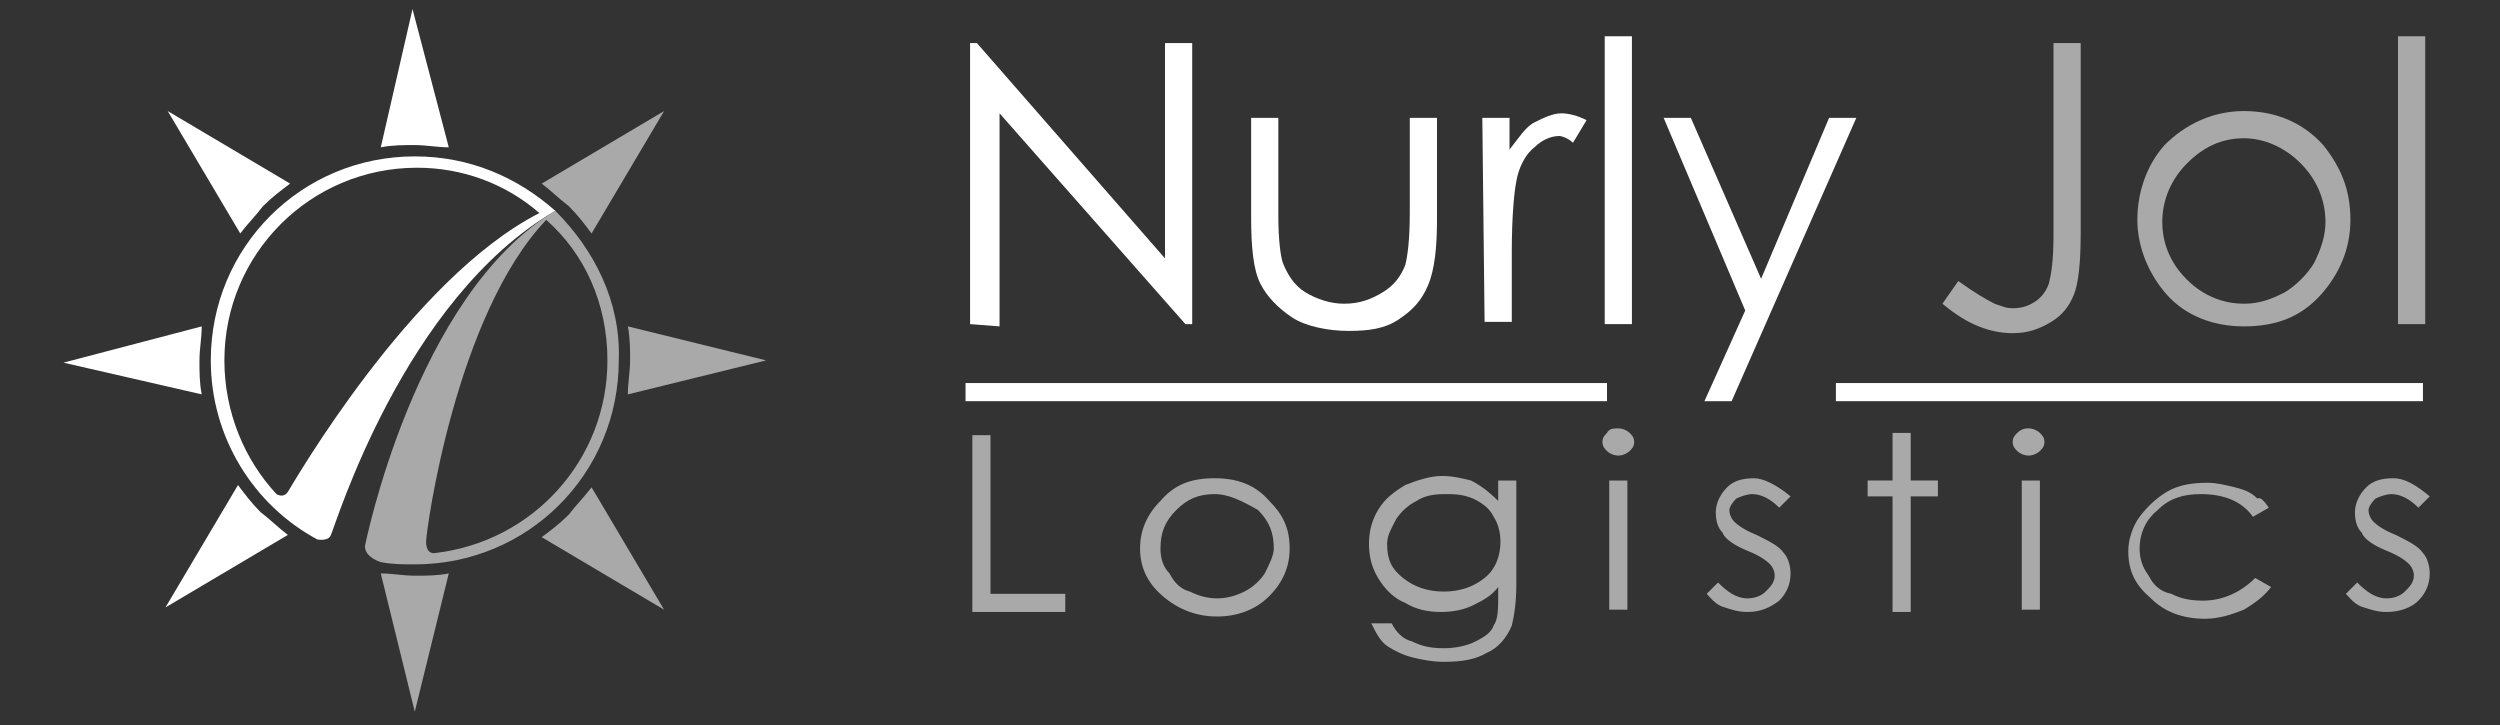 <?xml version="1.0" encoding="utf-8"?>
<!-- Generator: Adobe Illustrator 21.0.0, SVG Export Plug-In . SVG Version: 6.00 Build 0)  -->
<svg version="1.1" id="Слой_1" xmlns="http://www.w3.org/2000/svg" xmlns:xlink="http://www.w3.org/1999/xlink" x="0px" y="0px"
	 viewBox="0 0 110.3 32" style="enable-background:new 0 0 110.3 32;" xml:space="preserve">
<rect x="0" y="0" width="110.3" height="32" fill="#333333" stroke="none"/>
<style type="text/css">
	.st0{enable-background:new    ;}
	.st1{fill:#FFFFFF;}
	.st2{fill:#AAA9A9;}
</style>
<title>Монтажная область 1</title>
<g class="st0">
	<path class="st1" d="M42.8,14.3V1.9h0.3l8.3,9.5V1.9h1.2v12.4h-0.3L44.1,5v9.4L42.8,14.3L42.8,14.3z"/>
	<path class="st1" d="M55.2,5.2h1.2v4.3c0,1.1,0.1,1.8,0.2,2.1c0.2,0.5,0.5,1,1,1.3s1.1,0.5,1.7,0.5c0.7,0,1.2-0.2,1.7-0.5
		s0.8-0.7,1-1.2c0.1-0.4,0.2-1.1,0.2-2.3V5.2h1.2v4.5c0,1.2-0.1,2.2-0.4,2.9c-0.3,0.7-0.7,1.1-1.3,1.5s-1.3,0.5-2.2,0.5
		S57.6,14.4,57,14s-1.1-0.9-1.4-1.5s-0.4-1.6-0.4-2.9V5.2L55.2,5.2z"/>
	<path class="st1" d="M65.4,5.2h1.2v1.4c0.4-0.5,0.7-1,1.1-1.2C68.1,5.2,68.5,5,68.9,5c0.3,0,0.7,0.1,1.1,0.3l-0.6,1
		C69.2,6.1,68.9,6,68.8,6c-0.4,0-0.8,0.2-1.1,0.5C67.3,6.8,67,7.4,66.9,8c-0.1,0.5-0.2,1.6-0.2,3.1v3.1h-1.2L65.4,5.2L65.4,5.2z"/>
	<path class="st1" d="M70.8,1.6H72v12.7h-1.2V1.6z"/>
	<path class="st1" d="M73.4,5.2h1.2l3.1,7.1l3-7.1h1.2l-5.5,12.5h-1.2l1.8-4L73.4,5.2z"/>
</g>
<path id="луч_23_" class="st1" d="M16.8,6.5c0.5-0.1,1-0.1,1.5-0.1s1,0.1,1.5,0.1l-1.6-6.1L16.8,6.5z"/>
<path id="луч_21_" class="st1" d="M12.7,23.6c-0.4-0.3-0.8-0.7-1.2-1c-0.4-0.4-0.7-0.8-1-1.2l-3.2,5.4L12.7,23.6z"/>
<path id="луч_19_" class="st1" d="M10.6,10.3c0.3-0.4,0.7-0.8,1-1.2c0.4-0.4,0.8-0.7,1.2-1L7.4,4.9L10.6,10.3z"/>
<path id="луч_18_" class="st1" d="M8.9,17.4c-0.1-0.5-0.1-1-0.1-1.5s0.1-1,0.1-1.5L2.8,16L8.9,17.4z"/>
<g>
	<g>
		<g class="st0">
			<path class="st2" d="M90.6,1.9h1.2v8.4c0,1.3-0.1,2.2-0.3,2.7c-0.2,0.5-0.5,0.9-1,1.2s-1,0.5-1.7,0.5c-0.5,0-1-0.1-1.5-0.3
				s-1-0.5-1.6-1l0.7-1c0.7,0.5,1.2,0.8,1.6,1c0.3,0.1,0.5,0.2,0.8,0.2c0.4,0,0.7-0.1,1-0.3s0.5-0.5,0.6-0.8c0.1-0.4,0.2-1,0.2-2.1
				L90.6,1.9L90.6,1.9z"/>
			<path class="st2" d="M99,4.9c1.4,0,2.6,0.5,3.5,1.5c0.8,1,1.2,2,1.2,3.3s-0.5,2.4-1.3,3.3c-0.9,1-2,1.4-3.4,1.4s-2.6-0.5-3.4-1.4
				s-1.3-2.1-1.3-3.3s0.4-2.4,1.2-3.3C96.4,5.5,97.6,4.9,99,4.9z M99,6.1c-1,0-1.8,0.4-2.5,1.1s-1.1,1.6-1.1,2.6
				c0,0.7,0.2,1.3,0.5,1.8s0.8,1,1.3,1.3s1.1,0.5,1.8,0.5s1.2-0.2,1.8-0.5c0.5-0.3,1-0.8,1.3-1.3c0.3-0.6,0.5-1.2,0.5-1.8
				c0-1-0.4-1.9-1.1-2.6C100.8,6.5,99.9,6.1,99,6.1z"/>
			<path class="st2" d="M105.8,1.6h1.2v12.7h-1.2V1.6z"/>
		</g>
		<g class="st0">
			<path class="st2" d="M42.9,19.2h0.8v7H47V27h-4.1V19.2z"/>
			<path class="st2" d="M53.6,21.1c1,0,1.8,0.3,2.4,1c0.6,0.6,0.9,1.2,0.9,2.1c0,0.8-0.3,1.5-0.9,2.1s-1.4,0.9-2.3,0.9
				s-1.7-0.3-2.4-0.9s-1-1.3-1-2.1c0-0.8,0.3-1.5,0.9-2.1C51.8,21.4,52.5,21.1,53.6,21.1z M53.6,21.8c-0.7,0-1.2,0.2-1.7,0.7
				s-0.7,1-0.7,1.7c0,0.4,0.1,0.8,0.4,1.1c0.2,0.4,0.5,0.7,0.9,0.8c0.4,0.2,0.8,0.3,1.2,0.3s0.8-0.1,1.2-0.3
				c0.4-0.2,0.7-0.5,0.9-0.8c0.2-0.4,0.4-0.8,0.4-1.1c0-0.7-0.2-1.2-0.7-1.7C54.8,22.1,54.2,21.8,53.6,21.8z"/>
			<path class="st2" d="M66.1,21.2h0.8v4.6c0,0.8-0.1,1.4-0.2,1.8c-0.2,0.5-0.6,1-1.1,1.2c-0.5,0.3-1.1,0.4-1.9,0.4
				c-0.5,0-1-0.1-1.4-0.2s-0.8-0.3-1.1-0.5s-0.5-0.6-0.7-1h0.9c0.2,0.4,0.5,0.7,0.9,0.8c0.4,0.2,0.8,0.3,1.4,0.3
				c0.5,0,1-0.1,1.4-0.3c0.4-0.2,0.7-0.4,0.8-0.7c0.2-0.3,0.2-0.7,0.2-1.4v-0.3c-0.3,0.4-0.7,0.6-1.1,0.8c-0.4,0.2-0.9,0.3-1.4,0.3
				c-0.6,0-1.1-0.1-1.6-0.4c-0.5-0.2-0.9-0.6-1.2-1.1c-0.3-0.5-0.4-1-0.4-1.5s0.1-1,0.4-1.5s0.7-0.8,1.2-1.1
				c0.5-0.2,1.1-0.4,1.6-0.4s0.9,0.1,1.3,0.2c0.4,0.2,0.8,0.5,1.2,0.9L66.1,21.2L66.1,21.2z M63.7,21.8c-0.5,0-0.9,0.1-1.2,0.3
				c-0.4,0.2-0.7,0.5-0.9,0.8c-0.2,0.4-0.4,0.7-0.4,1.1c0,0.7,0.2,1.1,0.7,1.5s1.1,0.6,1.8,0.6c0.7,0,1.3-0.2,1.8-0.6s0.7-1,0.7-1.6
				c0-0.4-0.1-0.8-0.3-1.1c-0.2-0.4-0.5-0.6-0.9-0.8C64.5,21.8,64.2,21.8,63.7,21.8z"/>
			<path class="st2" d="M71.4,18.9c0.2,0,0.4,0.1,0.5,0.2s0.2,0.2,0.2,0.4c0,0.2-0.1,0.3-0.2,0.4s-0.3,0.2-0.5,0.2S71,20,70.9,19.9
				s-0.2-0.2-0.2-0.4c0-0.2,0.1-0.3,0.2-0.4C71,18.9,71.2,18.9,71.4,18.9z M71,21.2h0.8v5.7H71V21.2z"/>
			<path class="st2" d="M79,21.9l-0.5,0.5c-0.4-0.4-0.8-0.6-1.2-0.6c-0.2,0-0.5,0.1-0.7,0.2c-0.2,0.2-0.3,0.4-0.3,0.5
				c0,0.2,0.1,0.4,0.2,0.5c0.2,0.2,0.5,0.4,1,0.6c0.6,0.3,1,0.5,1.2,0.8c0.2,0.2,0.3,0.6,0.3,0.9c0,0.5-0.2,0.9-0.5,1.2
				c-0.4,0.3-0.8,0.5-1.4,0.5c-0.4,0-0.7-0.1-1-0.2c-0.4-0.1-0.6-0.4-0.8-0.6l0.5-0.5c0.4,0.4,0.8,0.7,1.3,0.7
				c0.3,0,0.6-0.1,0.8-0.3c0.2-0.2,0.4-0.4,0.4-0.7c0-0.2-0.1-0.4-0.2-0.5c-0.2-0.2-0.5-0.4-1-0.6s-1-0.5-1.1-0.8
				c-0.2-0.2-0.3-0.5-0.3-0.9s0.2-0.8,0.5-1.1s0.7-0.4,1.2-0.4C77.8,21.1,78.4,21.4,79,21.9z"/>
			<path class="st2" d="M83.5,19.1h0.8v2.1h1.2v0.7h-1.2V27h-0.8v-5.1h-1.1v-0.7h1.1V19.1z"/>
			<path class="st2" d="M89.5,18.9c0.2,0,0.4,0.1,0.5,0.2s0.2,0.2,0.2,0.4c0,0.2-0.1,0.3-0.2,0.4s-0.3,0.2-0.5,0.2S89.1,20,89,19.9
				s-0.2-0.2-0.2-0.4c0-0.2,0.1-0.3,0.2-0.4C89.2,18.9,89.4,18.9,89.5,18.9z M89.2,21.2H90v5.7h-0.8V21.2z"/>
			<path class="st2" d="M100.1,22.4l-0.7,0.4c-0.5-0.7-1.3-1-2.3-1c-0.8,0-1.4,0.2-1.9,0.7c-0.5,0.4-0.8,1-0.8,1.7
				c0,0.4,0.1,0.8,0.4,1.2c0.2,0.4,0.5,0.7,1,0.8c0.4,0.2,0.8,0.3,1.4,0.3c0.9,0,1.7-0.4,2.3-1l0.7,0.4c-0.3,0.4-0.7,0.7-1.2,1
				c-0.5,0.2-1.1,0.4-1.7,0.4c-1,0-1.8-0.3-2.4-0.9c-0.7-0.6-1-1.2-1-2.1c0-0.5,0.2-1.1,0.5-1.5s0.7-0.8,1.2-1.1
				c0.5-0.3,1.1-0.4,1.8-0.4c0.4,0,0.8,0.1,1.2,0.2c0.4,0.1,0.7,0.2,1,0.5C99.7,21.9,99.9,22.1,100.1,22.4z"/>
			<path class="st2" d="M107.2,21.9l-0.5,0.5c-0.4-0.4-0.8-0.6-1.2-0.6c-0.2,0-0.5,0.1-0.7,0.2c-0.2,0.2-0.3,0.4-0.3,0.5
				c0,0.2,0.1,0.4,0.2,0.5c0.2,0.2,0.5,0.4,1,0.6c0.6,0.3,1,0.5,1.2,0.8c0.2,0.2,0.3,0.6,0.3,0.9c0,0.5-0.2,0.9-0.5,1.2
				s-0.8,0.5-1.4,0.5c-0.4,0-0.7-0.1-1-0.2c-0.4-0.1-0.6-0.4-0.8-0.6l0.5-0.5c0.4,0.4,0.8,0.7,1.3,0.7c0.3,0,0.6-0.1,0.8-0.3
				c0.2-0.2,0.4-0.4,0.4-0.7c0-0.2-0.1-0.4-0.2-0.5c-0.2-0.2-0.5-0.4-1-0.6s-1-0.5-1.1-0.8c-0.2-0.2-0.3-0.5-0.3-0.9
				s0.2-0.8,0.5-1.1s0.7-0.4,1.2-0.4C106.1,21.1,106.6,21.4,107.2,21.9z"/>
		</g>
		<path id="луч_40_" class="st2" d="M26.1,21.5c-0.3,0.4-0.7,0.8-1,1.2c-0.4,0.4-0.8,0.7-1.2,1l5.4,3.2L26.1,21.5z"/>
		<path id="луч_39_" class="st2" d="M23.9,8.1c0.4,0.3,0.8,0.7,1.2,1c0.4,0.4,0.7,0.8,1,1.2l3.2-5.4L23.9,8.1z"/>
		<path id="луч_38_" class="st2" d="M27.7,14.4c0.1,0.5,0.1,1,0.1,1.5s-0.1,1-0.1,1.5l6.1-1.5L27.7,14.4z"/>
		<path id="луч_37_" class="st2" d="M19.8,25.3c-0.5,0.1-1,0.1-1.5,0.1s-1-0.1-1.5-0.1l1.5,6.1L19.8,25.3z"/>
		<path id="road_9_" class="st2" d="M24.5,9.3c-6.2,3.7-8.4,14.8-8.4,14.8c0,0.5,0.7,0.7,0.7,0.7c0.5,0.1,1,0.1,1.5,0.1c5,0,9-4,9-9
			C27.4,13.3,26.2,11,24.5,9.3z M19.2,24.4c0,0-0.4,0.1-0.4-0.5c0-0.5,1.3-10,5.3-14.2c1.7,1.5,2.7,3.7,2.7,6.2
			C26.8,20.3,23.5,23.9,19.2,24.4z"/>
	</g>
</g>
<path id="road" class="st1" d="M18.3,6.9c-5,0-9,4-9,9c0,3.4,1.9,6.4,4.7,7.9c0,0,0.5,0.1,0.6-0.2c0.2-0.4,3.2-10.4,9.9-14.3
	C22.8,7.8,20.7,6.9,18.3,6.9z M12.7,21.7c-0.2,0.3-0.5,0.1-0.5,0.1c-1.4-1.5-2.3-3.6-2.3-5.9c0-4.7,3.8-8.5,8.5-8.5
	c2,0,3.9,0.7,5.4,2C18.1,12.3,12.9,21.4,12.7,21.7z"/>
<rect x="42.6" y="16.9" class="st1" width="28.3" height="0.8"/>
<rect x="81" y="16.9" class="st1" width="25.9" height="0.8"/>
</svg>
